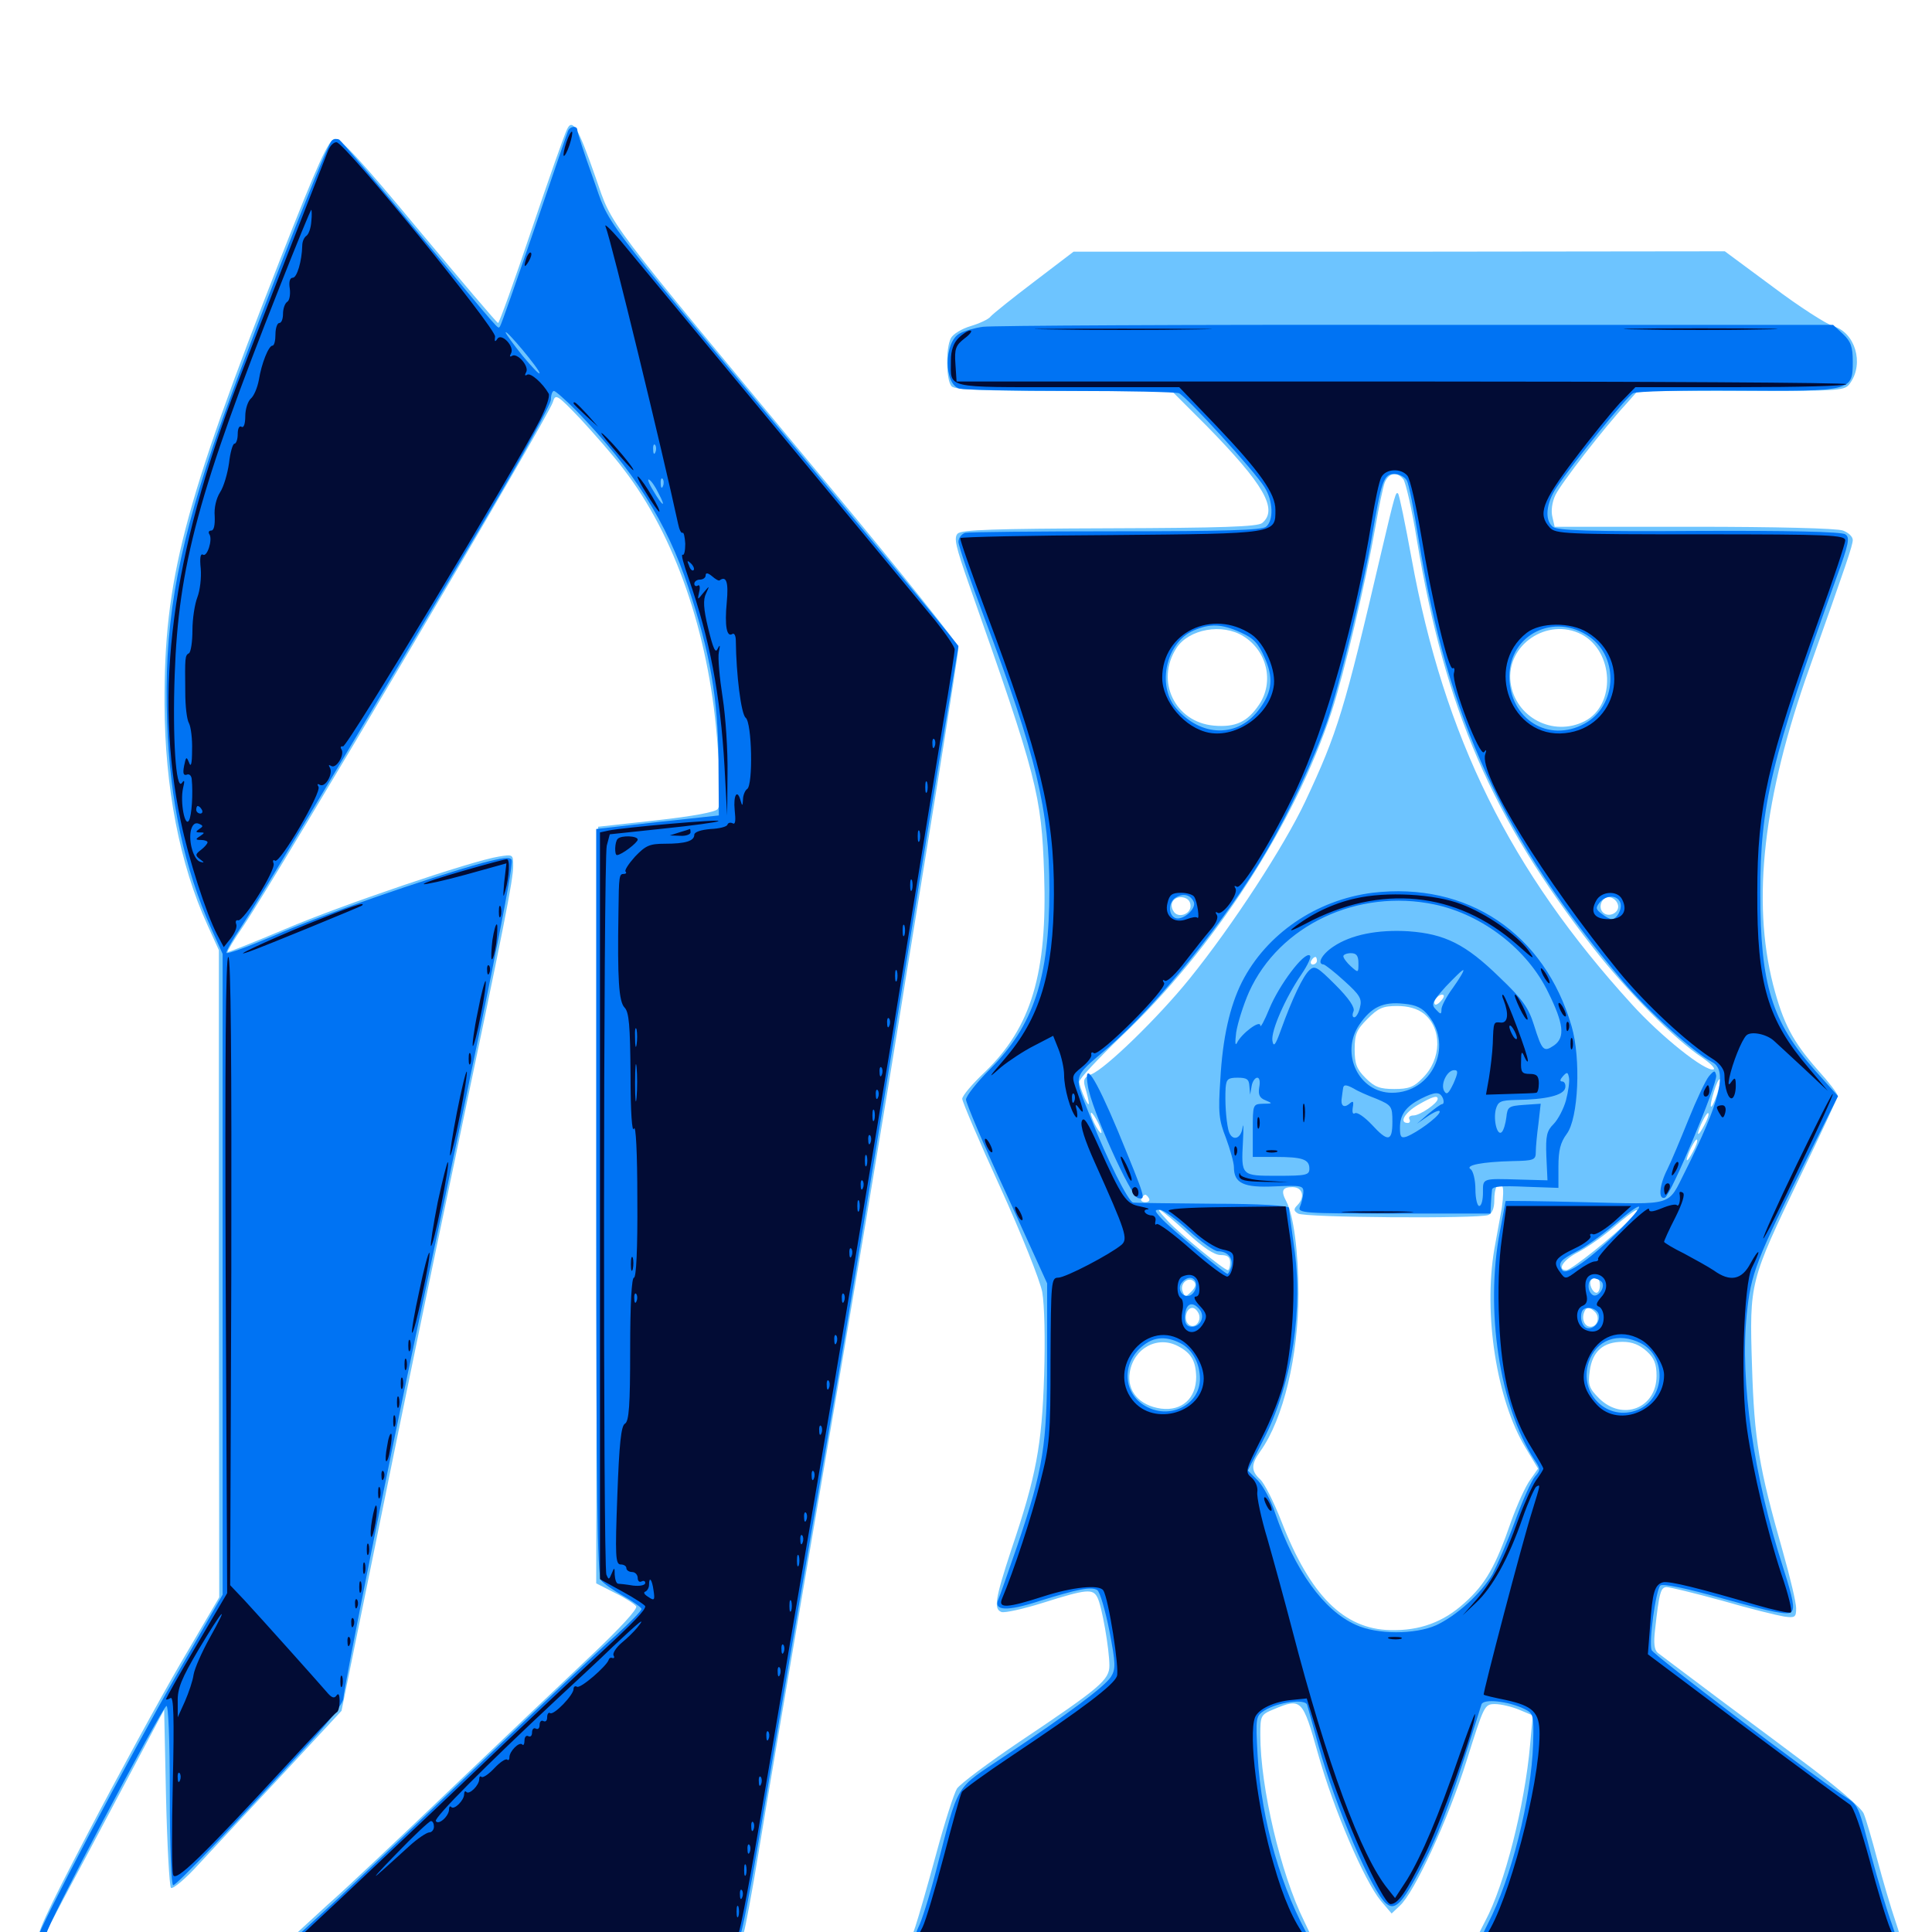 <svg xmlns="http://www.w3.org/2000/svg" viewBox="0 -1000 1000 1000">
	<path fill="#6dc4ff" d="M293.555 -933.203C292.383 -931.055 284.18 -907.812 275.195 -881.25C266.211 -854.492 258.398 -832.812 257.812 -832.812C257.227 -832.812 238.867 -854.492 216.992 -880.664C186.523 -917.383 176.172 -928.516 173.242 -928.125C170.117 -927.734 164.648 -915.82 145.117 -866.016C94.727 -737.695 84.961 -700 85.156 -635.547C85.352 -592.578 92.969 -552.734 107.422 -521.094L113.281 -508.203V-340.82L113.477 -173.242L93.555 -139.258C82.617 -120.508 61.133 -81.055 45.703 -51.562C22.852 -7.812 18.164 2.539 20.117 4.688C22.266 6.641 57.422 6.836 202.93 5.859L383.203 4.492L384.961 0.391C385.742 -1.953 389.258 -20.508 392.578 -40.82C395.898 -61.328 407.812 -131.055 418.945 -196.094C440.43 -320.898 458.789 -430.273 468.555 -491.992C471.875 -512.5 479.492 -558.984 485.352 -595.312C491.211 -631.836 496.094 -663.086 496.094 -664.844C496.094 -666.602 466.602 -703.516 430.469 -746.875C309.766 -891.992 317.578 -881.836 308.203 -908.398C299.219 -934.18 296.289 -938.867 293.555 -933.203ZM322.852 -757.031C349.219 -722.852 366.602 -672.852 371.094 -618.359C373.438 -590.43 373.438 -584.57 371.484 -581.25C370.312 -579.688 358.984 -577.539 339.648 -575.391L309.57 -572.07L308.984 -376.367L308.594 -180.469L318.164 -175.586C323.438 -173.047 328.516 -169.727 329.297 -168.555C330.078 -167.188 320.898 -157.227 306.445 -143.555C293.164 -131.055 260.742 -100.195 234.375 -75C208.008 -49.805 178.906 -22.266 169.531 -14.062L152.93 1.172H88.086H23.242L32.812 -16.992C38.086 -26.758 51.953 -52.93 63.672 -75L84.961 -115.039L85.938 -69.727C86.523 -44.922 87.695 -23.828 88.477 -22.852C89.453 -22.07 96.094 -27.539 103.125 -35.352C110.352 -43.164 129.883 -64.062 146.484 -81.836L176.758 -114.453L195.703 -207.422C206.055 -258.594 223.828 -344.922 235.352 -399.219C261.328 -522.656 265.625 -544.531 265.625 -551.953C265.625 -557.812 265.43 -557.812 258.203 -556.641C244.336 -554.492 176.953 -531.641 147.656 -519.141C131.445 -512.305 118.164 -507.031 117.773 -507.227C117.578 -507.617 121.094 -513.672 125.977 -520.703C144.727 -548.633 283.789 -783.984 286.133 -791.797C287.5 -796.289 288.086 -796.094 300.586 -783.008C307.617 -775.391 317.773 -763.867 322.852 -757.031ZM535.156 -854.102C523.828 -845.508 513.867 -837.5 512.695 -836.133C511.719 -834.766 507.031 -832.617 502.539 -831.25C497.852 -829.883 493.359 -827.148 492.188 -825C489.453 -819.922 489.648 -802.93 492.578 -800C494.336 -798.242 509.961 -797.656 550.781 -797.656H606.445L624.414 -779.688C654.102 -749.414 661.719 -736.328 653.32 -729.297C650.977 -727.344 632.031 -726.758 574.219 -726.562C514.648 -726.367 497.656 -725.781 495.703 -723.828C493.555 -721.68 494.727 -716.992 501.562 -697.461C536.914 -597.266 539.062 -588.672 540.43 -547.656C542.188 -496.289 533.789 -468.359 509.961 -445.312C503.32 -439.062 498.047 -432.812 498.047 -431.25C498.047 -429.883 506.836 -409.18 517.773 -385.352C528.711 -361.328 538.281 -337.305 539.453 -331.25C540.625 -324.609 541.016 -307.031 540.43 -287.891C539.258 -251.758 536.328 -235.938 523.438 -197.852C515.039 -172.266 514.258 -167.188 518.359 -165.625C519.922 -165.039 529.688 -167.188 540.234 -170.508C562.5 -177.539 565.625 -177.734 567.969 -173.242C570.312 -168.945 574.219 -146.289 574.219 -137.891C574.219 -130.469 569.336 -126.367 527.93 -98.633C511.719 -87.695 497.07 -76.758 495.312 -74.219C493.75 -71.68 488.867 -56.445 484.57 -40.43C480.273 -24.609 475.391 -7.617 473.828 -2.93C469.922 7.812 469.922 12.109 473.828 13.672C477.734 15.234 674.609 15.234 678.516 13.672C683.008 11.914 682.422 9.766 675 -5.664C662.891 -30.078 652.344 -75 652.344 -101.953C652.344 -111.914 652.539 -112.5 659.18 -115.234C673.633 -121.289 674.219 -120.703 682.227 -92.188C690.234 -63.477 706.25 -26.367 714.648 -16.211L720.312 -9.57L724.414 -13.477C732.031 -20.117 749.805 -58.789 759.18 -88.867C768.164 -117.383 768.359 -117.969 773.828 -117.969C776.953 -117.969 782.617 -116.602 786.328 -115.039L793.359 -112.109L791.992 -97.07C789.258 -65.625 778.711 -24.219 768.75 -5.664C762.109 7.227 761.719 8.594 764.844 11.914C767.383 14.453 781.445 14.844 875 14.844C973.047 14.844 982.422 14.648 983.984 11.523C985.352 9.375 984.375 4.102 981.25 -5.078C978.711 -12.5 974.414 -27.148 971.68 -37.5C968.945 -47.852 965.82 -58.594 964.648 -61.328C963.477 -64.258 950 -75.781 931.055 -89.844C913.672 -102.93 890.625 -119.922 880.078 -127.93C869.336 -135.938 859.57 -143.359 858.008 -144.531C856.25 -146.094 855.859 -149.609 856.641 -156.25C858.789 -175.781 859.57 -178.516 862.695 -178.516C864.258 -178.516 877.148 -175.391 891.406 -171.484C905.469 -167.383 919.922 -163.867 923.438 -163.281C929.102 -162.5 929.688 -162.891 929.688 -167.578C929.688 -170.508 926.562 -183.594 922.852 -196.68C910.352 -240.625 908.008 -254.883 906.836 -292.969C905.469 -336.523 905.664 -336.719 931.641 -390.82C942.383 -412.891 951.172 -431.836 951.172 -432.812C951.172 -433.984 946.484 -440.039 940.625 -446.484C927.93 -460.938 923.047 -470.117 917.773 -490.234C906.641 -533.984 912.695 -587.305 936.523 -654.102C955.664 -708.008 958.984 -717.773 958.984 -720.508C958.984 -722.266 956.641 -724.414 953.906 -725.391C950.977 -726.562 918.945 -727.344 876.953 -727.344H804.688L803.516 -732.422C802.734 -735.547 803.32 -740.039 805.078 -743.75C808.008 -749.805 830.078 -778.32 841.797 -791.016L847.656 -797.656H901.367C954.492 -797.656 954.883 -797.656 957.812 -801.953C964.844 -812.109 960.156 -827.734 949.219 -831.055C945.312 -832.227 931.055 -841.406 917.578 -851.562L892.773 -869.922L724.219 -869.727H555.664ZM726.367 -751.953C727.539 -750.391 730.859 -736.328 733.398 -720.312C748.047 -632.422 772.266 -576.758 824.805 -509.18C842.188 -486.914 867.188 -461.719 880.859 -452.734C885.352 -449.609 888.086 -446.875 886.914 -446.484C882.812 -445.117 859.766 -463.477 844.727 -480.078C781.641 -549.219 747.461 -618.555 730.664 -710.742C727.344 -728.906 724.219 -744.141 723.633 -744.531C722.461 -745.703 722.07 -744.336 714.844 -713.672C695.898 -632.617 692.383 -620.898 675.586 -585.156C664.844 -562.305 638.086 -521.094 615.82 -493.555C599.805 -473.633 572.07 -446.68 564.844 -443.945C561.328 -442.578 560.547 -441.211 561.523 -437.695C564.258 -428.32 564.258 -425.781 561.523 -431.445C559.961 -434.766 558.789 -438.477 558.594 -440.039C558.594 -441.602 568.359 -451.953 580.078 -463.281C628.32 -508.789 670.117 -573.438 689.258 -631.641C695.898 -652.148 706.836 -698.438 711.914 -727.344C713.672 -737.5 715.82 -747.852 716.797 -750.391C718.945 -755.273 723.047 -756.055 726.367 -751.953ZM643.555 -670.703C655.859 -663.086 659.57 -647.07 651.758 -635.352C645.703 -626.367 639.648 -623.438 628.32 -624.414C608.203 -626.172 597.852 -647.461 608.984 -664.648C615.43 -674.414 632.617 -677.539 643.555 -670.703ZM818.555 -671.68C835.352 -662.891 836.523 -635.156 820.312 -626.758C803.906 -618.359 784.18 -628.711 781.836 -646.875C779.492 -666.211 800.977 -680.664 818.555 -671.68ZM616.211 -531.055C616.211 -526.562 609.57 -524.609 607.422 -528.32C604.883 -532.227 607.617 -536.133 612.109 -535.547C614.648 -535.156 616.211 -533.594 616.211 -531.055ZM837.5 -531.445C838.281 -527.539 832.617 -524.805 829.688 -527.734C826.758 -530.664 829.492 -536.328 833.398 -535.547C835.352 -535.156 837.109 -533.398 837.5 -531.445ZM681.641 -502.734C681.641 -501.758 680.664 -500.781 679.492 -500.781C678.516 -500.781 678.125 -501.758 678.711 -502.734C679.297 -503.906 680.273 -504.688 680.859 -504.688C681.25 -504.688 681.641 -503.906 681.641 -502.734ZM746.094 -482.227C744.727 -480.469 743.164 -479.688 742.773 -480.078C741.406 -481.445 744.141 -485.156 746.484 -485.156C747.656 -485.156 747.656 -483.984 746.094 -482.227ZM736.914 -475.391C746.484 -467.773 746.289 -451.758 736.328 -441.992C731.836 -437.305 729.102 -436.328 721.68 -436.328C714.258 -436.328 711.523 -437.305 706.836 -441.992C702.148 -446.68 701.172 -449.414 701.172 -456.836C701.172 -464.648 702.148 -466.992 707.812 -472.656C713.477 -478.32 715.82 -479.297 723.242 -479.297C728.906 -479.297 733.594 -477.93 736.914 -475.391ZM888.672 -433.398C885.547 -424.219 884.18 -425.586 887.109 -434.961C888.281 -438.867 889.648 -441.797 890.234 -441.406C890.625 -440.82 890.039 -437.305 888.672 -433.398ZM744.141 -431.25C744.141 -428.906 735.156 -422.852 731.836 -422.656C729.883 -422.656 728.906 -421.875 729.492 -420.703C730.078 -419.727 729.688 -418.75 728.711 -418.75C724.023 -418.75 726.953 -424.023 733.984 -428.125C741.406 -432.422 744.141 -433.203 744.141 -431.25ZM570.117 -413.867C570.117 -412.891 568.945 -414.062 567.383 -416.797C565.82 -419.531 564.648 -422.656 564.648 -423.633C564.648 -424.805 565.82 -423.438 567.383 -420.703C568.945 -417.969 570.117 -415.039 570.117 -413.867ZM882.031 -417.383C880.469 -414.453 879.102 -412.5 878.906 -413.281C878.906 -415.625 883.398 -424.609 884.18 -423.828C884.766 -423.438 883.789 -420.508 882.031 -417.383ZM876.172 -403.711C874.609 -400.781 873.242 -398.828 873.047 -399.609C873.047 -401.953 877.539 -410.938 878.32 -410.156C878.906 -409.766 877.93 -406.836 876.172 -403.711ZM649.414 -394.922C648.438 -395.703 646.875 -397.07 646.094 -398.047C645.117 -399.023 644.531 -398.438 644.531 -396.68C644.531 -394.727 646.094 -393.359 648.047 -393.359C649.805 -393.359 650.586 -394.141 649.414 -394.922ZM675.781 -396.289C675.781 -398.633 673.242 -399.219 663.672 -398.828C651.562 -398.633 651.562 -398.633 660.156 -397.266L668.945 -396.094L660.156 -395.117C651.953 -394.141 652.344 -393.945 663.672 -393.75C673.242 -393.359 675.781 -393.945 675.781 -396.289ZM777.344 -374.805C776.367 -369.531 774.609 -359.766 773.438 -353.32C767.773 -319.727 774.609 -275.391 789.648 -250.586L796.094 -239.844L791.992 -233.984C789.648 -230.859 785.352 -221.289 782.227 -212.695C774.219 -189.453 768.945 -180.078 758.008 -170.312C747.07 -160.352 734.766 -155.859 719.531 -156.25C695.508 -156.836 678.125 -174.219 663.281 -212.5C659.375 -222.461 654.492 -232.227 652.344 -234.18C647.461 -238.672 647.461 -241.992 652.344 -248.828C664.258 -265.43 672.07 -298.242 672.07 -330.469C672.07 -351.953 669.531 -371.094 665.82 -378.125C662.891 -383.594 663.672 -385.547 668.945 -385.547C674.414 -385.547 675.586 -380.273 671.484 -376.172C669.531 -374.219 669.531 -373.242 671.875 -371.875C675 -369.727 765.234 -369.141 770.312 -371.094C772.266 -371.875 773.438 -374.609 773.438 -378.516C773.438 -385.352 775.195 -388.477 777.539 -386.133C778.32 -385.156 778.125 -380.273 777.344 -374.805ZM594.727 -379.688C595.312 -378.711 594.531 -377.734 592.773 -377.734C591.016 -377.734 590.234 -378.711 590.82 -379.688C591.406 -380.859 592.383 -381.641 592.773 -381.641C593.164 -381.641 594.141 -380.859 594.727 -379.688ZM614.258 -362.109C622.656 -354.297 628.516 -350.391 631.836 -350.391C635.352 -350.391 636.719 -349.414 636.719 -346.484C636.719 -344.336 636.133 -342.578 635.547 -342.578C633.594 -342.578 610.938 -361.133 604.688 -367.773C594.922 -378.125 600.977 -374.414 614.258 -362.109ZM843.555 -368.75C836.133 -360.938 813.281 -342.578 810.742 -342.578C805.664 -342.578 809.18 -348.047 816.992 -351.953C821.484 -354.297 829.883 -360.156 835.547 -365.039C846.875 -374.805 850.977 -376.562 843.555 -368.75ZM616.602 -331.445C613.672 -328.516 613.281 -328.516 612.109 -331.641C610.547 -335.742 615.234 -339.453 617.969 -336.719C619.336 -335.352 618.75 -333.594 616.602 -331.445ZM828.125 -334.766C828.125 -332.617 827.344 -330.859 826.367 -330.859C824.219 -330.859 822.07 -335.938 823.633 -337.5C825.977 -339.844 828.125 -338.477 828.125 -334.766ZM620.508 -319.922C622.07 -315.82 617.969 -311.719 615.039 -314.648C612.5 -317.188 614.062 -323.047 617.188 -323.047C618.359 -323.047 619.727 -321.68 620.508 -319.922ZM825.586 -320.898C828.32 -318.164 826.758 -313.281 823.242 -313.281C820.312 -313.281 818.555 -316.992 819.922 -320.703C820.898 -323.633 822.852 -323.633 825.586 -320.898ZM609.961 -303.125C616.602 -299.609 618.945 -295.508 619.141 -287.305C619.141 -276.172 611.719 -269.531 600.977 -270.898C589.648 -272.461 583.203 -280.078 584.766 -289.648C586.719 -302.148 599.219 -308.984 609.961 -303.125ZM852.344 -300.586C856.25 -297.07 857.422 -293.945 857.422 -287.891C857.422 -271.094 839.844 -264.258 827.734 -276.172C822.461 -281.445 821.875 -283.203 822.852 -290.43C824.219 -300.586 829.883 -305.469 839.844 -305.469C844.922 -305.469 848.633 -303.906 852.344 -300.586Z"/>
	<path fill="#0073f3" d="M293.945 -932.031C293.359 -930.664 285.547 -907.617 276.367 -880.859C267.188 -854.102 259.375 -831.641 258.789 -831.055C257.422 -829.883 261.328 -825.391 216.016 -880.078C194.922 -905.469 176.758 -926.953 175.586 -927.734C174.414 -928.32 172.656 -928.125 171.68 -927.148C168.359 -923.828 123.047 -807.031 110.352 -769.336C90.82 -711.328 84.766 -674.219 86.523 -625.977C87.891 -585.547 95.508 -550.195 109.375 -519.336L115.234 -506.25V-340.43V-174.609L92.578 -135.156C66.406 -89.648 19.531 -0.781 19.531 3.125C19.531 5.273 50.586 5.469 200.781 4.297C300.391 3.516 382.422 2.148 383.203 1.367C383.984 0.586 388.281 -21.094 392.578 -46.68C400 -90.234 414.648 -176.367 433.594 -285.938C437.891 -311.133 451.172 -391.211 462.891 -463.672C474.609 -536.133 486.914 -611.328 490.234 -630.469L496.094 -665.625L489.844 -673.438C486.328 -677.93 451.758 -719.727 413.086 -766.406C306.445 -894.727 316.211 -882.031 306.836 -908.203C302.344 -920.508 298.828 -931.641 298.828 -932.617C298.828 -935.156 294.922 -934.766 293.945 -932.031ZM279.297 -806.836C279.297 -805.859 275.391 -809.961 270.508 -815.82C265.625 -821.875 261.719 -827.344 261.719 -827.93C261.719 -829.883 279.297 -808.789 279.297 -806.836ZM298.242 -787.5C327.93 -756.836 345.117 -729.688 356.25 -696.094C367.578 -662.109 371.68 -638.477 371.875 -606.25L372.07 -577.93L350.586 -575.586C338.867 -574.414 324.414 -572.656 318.945 -572.07L308.594 -570.898V-377.93C308.594 -226.562 309.18 -184.57 311.133 -182.031C312.305 -180.469 317.578 -176.758 322.852 -173.828C327.93 -170.898 332.031 -167.969 332.031 -167.188C332.031 -166.211 326.172 -160.352 318.945 -153.711C311.523 -147.266 280.664 -117.969 250 -88.672C219.336 -59.375 185.547 -27.344 174.805 -17.188L155.078 0.977L90.234 1.367C54.492 1.562 24.805 1.172 24.219 0.586C22.852 -0.781 83.203 -115.234 86.133 -116.992C87.109 -117.773 87.891 -99.805 87.891 -71.289C87.891 -44.141 88.672 -24.219 89.648 -24.219C91.406 -24.219 122.266 -56.445 159.766 -97.461C170.312 -108.789 177.734 -118.555 177.734 -120.898C177.734 -125.391 201.758 -245.703 216.797 -316.211C251.562 -479.883 266.016 -551.562 264.844 -554.883C264.062 -556.641 260.156 -556.055 249.609 -553.32C220.703 -545.312 166.211 -526.367 142.188 -515.82C128.32 -509.961 117.188 -505.859 117.188 -506.836C117.188 -508.008 120.508 -513.867 124.609 -519.922C132.031 -530.859 184.766 -618.945 251.758 -732.227C270.117 -763.281 285.156 -790.82 285.156 -793.164C285.156 -795.703 285.938 -797.656 286.719 -797.656C287.5 -797.656 292.773 -792.969 298.242 -787.5ZM339.258 -766.016C338.672 -764.453 338.086 -765.039 338.086 -767.188C337.891 -769.336 338.477 -770.508 339.062 -769.727C339.648 -769.141 339.844 -767.383 339.258 -766.016ZM340.82 -744.727C345.117 -736.719 342.969 -737.695 338.086 -746.094C335.742 -749.805 334.961 -752.344 335.938 -751.758C337.109 -751.172 339.258 -748.047 340.82 -744.727ZM343.164 -748.438C342.578 -746.875 341.992 -747.461 341.992 -749.609C341.797 -751.758 342.383 -752.93 342.969 -752.148C343.555 -751.562 343.75 -749.805 343.164 -748.438ZM508.789 -830.859C504.492 -830.273 499.023 -828.711 496.68 -827.344C488.477 -822.852 488.477 -800.977 496.68 -798.828C499.023 -798.242 524.805 -797.656 554.102 -797.656C583.203 -797.656 608.398 -797.07 610.156 -796.484C613.867 -795.117 649.609 -755.859 654.492 -747.852C658.984 -740.82 659.375 -730.664 655.273 -727.344C653.125 -725.586 633.984 -725 577.734 -725C536.523 -725 501.367 -724.609 499.609 -724.219C497.656 -723.633 496.094 -721.484 496.094 -719.531C496.094 -717.578 502.148 -699.805 509.57 -680.078C536.328 -609.18 543.164 -580.469 543.164 -539.648C543.164 -493.555 534.961 -469.141 512.305 -446.484C505.469 -439.648 500 -432.617 500 -430.859C500 -429.102 509.375 -406.836 521.094 -381.641L541.992 -335.742V-296.68C541.992 -251.953 540.039 -239.844 526.562 -200C521.875 -186.523 517.578 -174.023 516.797 -172.266C514.062 -166.211 521.094 -165.82 537.891 -171.289C558.008 -177.539 564.844 -178.906 567.969 -176.953C569.336 -175.977 572.07 -166.602 574.219 -155.859C577.539 -138.672 577.539 -136.133 575 -132.031C571.68 -126.953 553.125 -113.086 520.312 -91.211C493.555 -73.242 496.68 -78.516 484.375 -31.25C481.055 -18.359 476.953 -5.469 475.391 -2.539C474.023 0.391 472.656 5.078 472.656 8.008V12.891H575.977C633.008 12.891 679.883 12.109 680.469 11.328C681.055 10.547 680.078 7.617 678.711 4.883C663.281 -21.484 652.93 -57.422 650.977 -90.82C649.805 -111.328 650 -111.719 654.492 -114.648C661.328 -118.945 675.586 -120.898 676.562 -117.578C676.953 -116.211 679.688 -106.641 682.422 -96.484C691.406 -64.453 710.156 -20.703 717.578 -14.648C722.461 -10.547 726.758 -15.82 738.086 -38.281C746.094 -54.102 753.125 -73.828 766.797 -117.773C767.773 -120.898 780.664 -119.531 789.062 -115.43C793.75 -113.086 793.945 -112.305 793.555 -97.461C792.578 -68.75 782.227 -27.539 770.117 -4.297C766.406 2.93 763.867 9.766 764.648 10.742C766.211 13.281 981.641 13.867 983.203 11.328C983.789 10.352 982.031 3.711 979.297 -3.906C976.562 -11.328 971.875 -27.148 968.75 -38.867C961.719 -66.211 962.109 -65.43 954.297 -70.508C938.086 -81.055 855.859 -143.359 854.883 -145.898C853.32 -149.805 857.031 -176.953 859.375 -179.297C860.547 -180.469 872.266 -178.125 892.969 -172.266C916.797 -165.625 925.391 -163.867 927.148 -165.625C929.102 -167.383 928.125 -172.266 923.047 -188.281C907.617 -235.938 900.586 -285.156 904.102 -319.531C906.25 -340.82 908.789 -347.656 935.938 -401.758L951.367 -432.617L939.648 -445.703C916.992 -471.289 911.133 -490.234 911.133 -537.891C911.133 -583.594 916.602 -606.445 950.391 -700.586C957.031 -718.75 957.617 -721.875 955.078 -723.438C953.32 -724.805 924.609 -725.391 879.492 -725.195C822.852 -724.805 806.055 -725.391 803.711 -727.344C799.414 -730.859 800.195 -739.453 805.664 -747.656C814.453 -760.742 841.992 -794.727 845.312 -796.484C847.07 -797.461 871.289 -798.047 899.023 -797.852C958.594 -797.461 958.984 -797.461 958.984 -812.891C958.984 -820.508 958.008 -823.242 953.906 -827.148L948.828 -831.836H732.812C613.867 -832.031 513.086 -831.445 508.789 -830.859ZM728.125 -751.367C729.297 -749.414 731.836 -735.938 734.18 -721.484C749.414 -627.539 777.734 -566.016 840.234 -491.797C852.734 -476.953 876.562 -455.273 886.328 -450.195C894.336 -445.898 890.43 -429.883 872.07 -393.359C863.086 -375.586 866.992 -376.562 820.508 -377.734C797.852 -378.32 779.297 -378.516 779.297 -378.32C779.297 -378.125 777.93 -371.094 776.367 -362.695C768.555 -322.07 776.172 -272.266 794.141 -244.531C797.461 -239.648 797.461 -239.062 794.531 -235.742C792.773 -233.789 788.086 -223.438 784.18 -212.695C780.273 -201.953 774.805 -189.648 772.461 -185.156C766.602 -175.195 753.906 -163.672 743.359 -158.789C732.422 -153.906 712.695 -153.906 701.758 -158.984C685.156 -166.406 670.312 -186.914 659.961 -216.992C658.008 -223.047 653.906 -230.664 651.172 -233.594L645.898 -238.867L655.078 -257.031C668.945 -285.156 674.609 -322.656 669.727 -355.273C668.359 -365.039 667.188 -373.828 667.188 -374.805C666.992 -375.977 652.344 -376.953 627.93 -376.953C606.445 -377.148 587.891 -377.344 586.523 -377.539C584.18 -377.734 573.242 -399.414 564.453 -421.68C555.469 -444.336 554.688 -441.602 573.633 -457.812C598.828 -479.688 635.547 -525 655.469 -559.375C667.188 -579.297 680.273 -607.617 686.914 -626.562C692.969 -644.141 705.859 -697.07 709.961 -721.484C715.039 -751.367 716.211 -754.688 721.68 -754.688C724.219 -754.688 727.148 -753.125 728.125 -751.367ZM642.188 -672.656C648.828 -669.727 651.367 -666.992 654.492 -659.766C659.18 -649.414 658.594 -642.188 652.148 -633.398C641.211 -617.969 621.68 -618.164 608.594 -633.594C598.633 -645.508 603.711 -667.578 617.773 -673.633C626.367 -677.344 632.227 -677.148 642.188 -672.656ZM822.852 -670.312C838.281 -659.18 836.719 -634.375 820.117 -625.391C801.367 -615.234 781.25 -627.93 781.25 -649.805C781.25 -671.68 804.688 -683.203 822.852 -670.312ZM617.969 -533.008C619.141 -529.492 612.305 -523.438 608.398 -524.805C604.492 -526.367 604.688 -533.398 608.789 -535.547C612.695 -537.891 616.406 -536.719 617.969 -533.008ZM838.672 -532.812C839.844 -529.688 836.914 -524.219 834.18 -524.219C833.398 -524.219 831.055 -525.391 829.102 -526.953C825.977 -529.297 825.781 -530.078 827.93 -532.812C831.25 -536.914 837.109 -536.914 838.672 -532.812ZM839.844 -364.844C824.219 -349.023 810.547 -339.258 808.594 -342.578C806.25 -346.289 807.617 -347.852 816.211 -352.344C820.312 -354.297 828.906 -360.547 835.156 -365.82C850.586 -379.102 853.125 -378.516 839.844 -364.844ZM615.234 -363.086C621.68 -357.227 628.516 -352.344 630.469 -352.344C635.352 -352.344 638.477 -348.828 637.305 -344.336C636.719 -342.383 635.742 -340.625 635.352 -340.625C633.984 -340.625 605.078 -364.844 600.781 -369.727C597.461 -373.438 597.461 -373.828 600.391 -373.828C602.148 -373.828 608.789 -368.945 615.234 -363.086ZM619.141 -334.766C619.141 -332.617 617.773 -330.273 616.016 -329.492C612.109 -327.93 608.984 -332.812 611.719 -336.133C614.844 -340.039 619.141 -339.062 619.141 -334.766ZM829.492 -335.742C830.469 -332.617 826.758 -328.32 824.414 -329.688C820.898 -332.031 821.875 -339.062 825.586 -338.281C827.344 -337.891 829.102 -336.914 829.492 -335.742ZM620.898 -322.266C623.828 -318.75 621.484 -313.281 616.992 -313.281C614.453 -313.281 613.281 -314.648 613.281 -317.773C613.281 -325 616.797 -327.148 620.898 -322.266ZM827.344 -320.117C828.906 -316.211 824.805 -311.328 821.094 -312.695C819.531 -313.281 818.359 -315.82 818.359 -318.359C818.359 -321.68 819.531 -323.047 822.266 -323.047C824.414 -323.047 826.758 -321.68 827.344 -320.117ZM611.133 -304.688C617.188 -301.562 621.094 -294.141 621.094 -286.328C621.094 -273.828 607.422 -265.82 595.117 -271.094C582.422 -276.367 579.688 -291.797 589.648 -301.758C596.094 -308.008 602.734 -308.984 611.133 -304.688ZM849.414 -304.688C862.891 -297.656 861.914 -276.172 847.852 -270.312C832.227 -263.867 816.992 -278.516 822.266 -294.727C826.172 -306.641 837.5 -310.742 849.414 -304.688ZM632.812 7.031C661.328 6.055 650.391 5.664 580.273 5.469C531.445 5.273 491.992 5.469 492.383 5.859C494.141 7.422 599.023 8.398 632.812 7.031ZM838.477 6.445C849.414 6.25 840.039 5.859 817.383 5.859C794.922 5.859 785.938 6.25 797.461 6.445C808.984 6.836 827.539 6.836 838.477 6.445ZM975.977 6.641C974.609 5.859 951.172 5.273 923.828 5.469C870.703 5.859 876.953 6.641 939.844 7.422C960.938 7.812 977.148 7.422 975.977 6.641ZM484.961 8.398C486.133 7.812 484.766 7.422 481.445 7.422C478.32 7.422 477.148 7.812 479.102 8.398C480.859 8.789 483.594 8.789 484.961 8.398ZM710.352 -537.891C681.25 -534.18 655.469 -516.602 642.773 -491.602C636.523 -479.102 632.812 -462.695 631.641 -441.211C630.469 -424.219 630.859 -420.312 634.57 -410.938C636.719 -405.078 638.672 -398.242 638.672 -395.898C638.672 -387.5 643.75 -385.156 659.961 -385.938C673.828 -386.523 674.805 -386.328 674.609 -382.617C674.414 -380.469 673.633 -377.148 672.852 -375.391C671.484 -372.07 674.609 -371.875 721.484 -371.875H771.484L771.68 -376.758C771.875 -379.492 772.07 -382.812 772.266 -384.18C772.461 -385.938 776.953 -386.328 789.648 -385.742L806.641 -385.156V-396.094C806.641 -404.492 807.617 -408.594 810.938 -413.086C816.992 -421.094 818.359 -451.953 813.477 -468.75C799.414 -516.992 759.57 -543.75 710.352 -537.891ZM742.578 -531.836C767.383 -526.562 790.625 -508.594 801.367 -486.328C809.375 -470.117 810.156 -463.086 804.492 -458.984C799.023 -455.273 798.242 -455.859 793.945 -469.531C791.211 -478.32 788.086 -482.812 776.172 -494.141C758.594 -511.328 747.852 -516.602 729.102 -517.969C713.086 -518.945 699.219 -516.211 690.039 -509.961C684.18 -506.055 681.445 -500.977 685.156 -500.781C685.938 -500.586 690.82 -496.875 695.898 -492.188C703.906 -484.961 705.078 -483.008 703.906 -478.516C703.32 -475.781 701.953 -473.438 700.977 -473.438C700 -473.438 699.805 -474.805 700.586 -476.562C701.367 -478.516 698.242 -483.203 691.211 -490.234C681.836 -499.609 680.469 -500.391 677.734 -497.852C674.414 -494.727 668.945 -483.398 662.891 -466.602C660.156 -458.984 659.18 -457.812 658.594 -461.328C657.812 -466.406 665.234 -483.398 673.633 -495.703C676.953 -500.586 678.906 -504.883 677.93 -505.469C675 -507.422 662.109 -490.234 657.031 -477.93C654.492 -471.68 652.344 -467.773 652.344 -469.141C652.344 -472.461 642.383 -464.844 640.234 -460.156C639.258 -458.398 639.258 -460.742 639.844 -465.625C640.625 -470.508 643.555 -479.883 646.484 -486.523C662.109 -521.094 702.734 -540.234 742.578 -531.836ZM703.125 -501.367C703.125 -496.484 703.125 -496.289 699.219 -499.805C697.07 -501.758 695.312 -504.102 695.312 -505.078C695.312 -505.859 697.07 -506.641 699.219 -506.641C702.148 -506.641 703.125 -505.273 703.125 -501.367ZM752.148 -488.867C748.828 -484.375 746.094 -479.297 746.094 -477.539C746.094 -474.805 745.703 -474.805 743.164 -477.539C740.625 -480.078 741.211 -481.445 748.438 -489.453C753.125 -494.336 757.031 -498.242 757.422 -497.852C757.812 -497.461 755.469 -493.555 752.148 -488.867ZM739.453 -474.219C752.344 -458.203 741.016 -434.375 720.508 -434.375C703.32 -434.375 693.555 -454.688 703.516 -469.531C709.766 -478.711 715.82 -481.641 726.562 -480.469C733.008 -479.883 736.328 -478.32 739.453 -474.219ZM752.344 -439.258C749.805 -433.984 748.828 -433.008 747.461 -435.352C745.508 -438.867 749.023 -446.094 752.734 -446.094C754.883 -446.094 754.688 -444.727 752.344 -439.258ZM810.547 -430.469C809.375 -426.172 806.445 -420.508 804.102 -418.164C800.586 -414.648 800 -412.109 800.391 -401.562L800.977 -389.062L786.719 -389.453C766.797 -390.039 767.578 -390.234 767.578 -382.617C767.578 -378.906 766.797 -375.781 765.625 -375.781C764.648 -375.781 763.672 -379.688 763.672 -384.375C763.672 -389.258 762.5 -393.75 761.328 -394.727C757.812 -396.875 767.383 -398.633 782.812 -399.023C793.945 -399.219 794.922 -399.609 794.922 -403.711C794.922 -406.055 795.508 -412.695 796.289 -418.359L797.461 -428.711L788.867 -428.125C780.859 -427.539 780.273 -427.148 779.688 -421.68C779.297 -418.555 778.32 -415.039 777.344 -414.062C775 -411.719 772.852 -420.117 774.219 -425.781C775.391 -429.883 776.562 -430.469 784.766 -430.664C800 -430.859 809.375 -433.008 810.156 -436.914C810.547 -438.672 809.766 -440.234 808.594 -440.234C807.227 -440.234 807.422 -441.211 808.984 -442.969C811.133 -445.312 811.523 -445.117 812.109 -442.188C812.5 -440.234 811.719 -434.961 810.547 -430.469ZM646.68 -437.891L647.07 -433.398L647.852 -437.891C648.242 -440.234 649.609 -442.188 650.781 -442.188C651.953 -442.188 652.344 -440.039 651.758 -437.109C651.172 -433.398 651.953 -431.641 655.078 -430.469C658.789 -428.906 658.789 -428.711 653.906 -428.711C648.438 -428.516 648.438 -428.516 648.438 -414.844V-401.172H659.961C674.023 -401.172 677.734 -400 677.734 -395.117C677.734 -391.797 676.172 -391.406 661.328 -391.406C642.383 -391.406 642.383 -391.211 643.359 -409.375C643.75 -416.211 643.555 -419.336 643.164 -416.406C642.188 -409.766 637.109 -409.18 635.742 -415.43C634.57 -420.703 633.984 -429.688 634.375 -436.914C634.766 -441.406 635.547 -442.188 640.625 -442.188C645.312 -442.188 646.484 -441.406 646.68 -437.891ZM700.781 -436.523C702.539 -435.352 707.812 -433.008 712.5 -431.25C720.312 -427.93 720.703 -427.344 720.703 -419.336C720.703 -408.984 718.359 -408.789 709.961 -417.969C706.25 -421.875 702.539 -424.414 701.367 -423.828C700.195 -423.047 699.805 -424.219 700.195 -426.758C700.781 -430.078 700.391 -430.469 698.242 -428.516C695.508 -426.367 693.75 -427.734 694.531 -432.031C694.727 -433.203 694.922 -435.352 695.117 -436.328C695.312 -438.672 696.484 -438.867 700.781 -436.523ZM746.875 -431.445C747.461 -429.883 747.266 -428.516 746.484 -428.516C745.703 -428.516 742.578 -426.172 739.258 -423.438L733.398 -418.359L739.648 -422.656C743.359 -425 745.703 -425.781 745.117 -424.219C743.945 -421.484 733.594 -413.867 728.125 -411.719C725.195 -410.742 724.609 -411.523 724.609 -416.211C724.609 -423.047 727.539 -427.148 735.352 -431.25C742.773 -434.961 745.312 -435.156 746.875 -431.445ZM884.57 -442.969C882.812 -440.82 878.125 -430.859 874.023 -420.703C869.922 -410.547 865.039 -398.828 863.086 -394.922C858.789 -386.523 858.203 -378.906 861.719 -380.078C864.844 -381.25 889.062 -439.258 888.281 -443.359C887.695 -446.094 887.305 -446.094 884.57 -442.969ZM563.086 -437.891C564.844 -425.977 585.352 -380.664 589.062 -379.883C593.164 -379.102 593.359 -378.711 578.516 -414.844C566.797 -442.773 560.742 -451.953 563.086 -437.891Z"/>
	<path fill="#020c35" d="M293.164 -926.367C291.992 -922.852 291.406 -919.727 291.797 -919.336C292.188 -918.945 293.555 -921.289 294.727 -924.805C295.898 -928.32 296.484 -931.445 296.094 -931.836C295.703 -932.227 294.336 -929.883 293.164 -926.367ZM169.922 -922.266C167.188 -915.43 134.375 -831.25 123.242 -802.344C88.672 -712.109 79.492 -642.188 93.555 -575C97.656 -555.273 106.641 -527.344 112.305 -516.406L115.82 -509.766L119.531 -514.453C121.484 -516.992 122.852 -520.117 122.266 -521.68C121.68 -523.047 122.266 -524.023 123.242 -523.633C126.172 -523.047 142.969 -550 141.602 -553.125C141.016 -554.492 141.406 -555.273 142.383 -554.492C144.922 -552.93 166.602 -590.039 164.844 -592.773C164.062 -594.141 164.258 -594.531 165.625 -593.75C168.359 -592.188 172.656 -599.609 170.703 -602.734C169.922 -604.102 170.117 -604.297 171.484 -603.516C174.023 -601.953 178.516 -609.375 176.758 -612.109C175.977 -613.281 176.367 -613.867 177.539 -613.672C179.688 -613.086 266.406 -757.031 279.492 -782.617C282.617 -788.867 284.766 -794.922 283.984 -796.289C280.859 -801.758 274.609 -807.227 272.852 -806.055C271.68 -805.273 271.484 -805.859 272.266 -807.227C274.219 -810.156 267.773 -817.578 265.039 -815.82C263.867 -815.039 263.672 -815.625 264.453 -816.992C266.602 -820.508 259.57 -827.93 257.422 -824.609C256.25 -822.852 255.859 -823.047 256.25 -825.781C256.836 -829.883 178.516 -926.172 174.219 -926.367C172.852 -926.562 170.898 -924.609 169.922 -922.266ZM161.133 -885.352C160.938 -882.031 159.766 -878.711 158.594 -877.93C157.422 -877.148 156.445 -875 156.445 -872.852C156.25 -864.844 153.711 -856.25 151.562 -856.25C150 -856.25 149.414 -854.102 150 -850.586C150.391 -847.461 149.805 -844.336 148.633 -843.75C147.461 -842.969 146.484 -840.234 146.484 -837.5C146.484 -834.961 145.703 -832.812 144.531 -832.812C143.555 -832.812 142.578 -830.273 142.578 -826.953C142.578 -823.828 141.992 -821.094 141.016 -821.094C139.062 -821.094 135.352 -811.914 133.984 -803.32C133.203 -799.219 131.445 -795.117 129.883 -793.75C128.32 -792.383 126.953 -788.281 126.953 -784.57C126.953 -780.664 126.172 -778.32 125 -779.102C123.828 -779.883 123.047 -778.125 123.047 -775.391C123.047 -772.656 122.266 -770.312 121.289 -770.312C120.508 -770.312 119.141 -765.82 118.555 -760.352C117.773 -754.883 115.82 -748.047 113.867 -745.117C111.914 -741.992 110.742 -737.109 111.133 -732.812C111.328 -728.32 110.742 -725.391 109.375 -725.391C108.203 -725.391 107.617 -724.609 108.398 -723.438C110.156 -720.703 107.227 -711.523 105.078 -712.891C103.711 -713.672 103.32 -711.133 103.906 -705.664C104.297 -700.977 103.516 -694.336 102.148 -690.82C100.781 -687.305 99.609 -679.688 99.609 -673.828C99.609 -667.969 98.828 -662.695 97.852 -661.914C95.703 -660.742 95.703 -659.961 95.898 -641.602C95.898 -634.57 96.68 -627.539 97.852 -625.586C98.828 -623.633 99.609 -617.383 99.414 -611.719C99.414 -604.688 98.828 -602.539 97.852 -605.273C96.484 -608.594 96.289 -608.398 95.312 -603.711C94.531 -599.805 94.922 -598.438 96.68 -599.023C97.852 -599.609 99.023 -598.633 99.219 -596.875C100 -589.258 99.219 -577.93 97.852 -575.391C95.703 -571.484 93.164 -584.766 94.727 -591.992C95.703 -595.898 95.508 -596.68 94.141 -594.727C91.016 -590.43 89.258 -618.555 90.43 -650.977C92.383 -707.031 102.734 -745.312 144.531 -850.977C153.32 -873.242 160.742 -891.406 161.133 -891.406C161.328 -891.406 161.523 -888.672 161.133 -885.352ZM104.492 -580.859C105.078 -579.883 104.688 -578.906 103.711 -578.906C102.539 -578.906 101.562 -579.883 101.562 -580.859C101.562 -582.031 101.953 -582.812 102.344 -582.812C102.93 -582.812 103.906 -582.031 104.492 -580.859ZM103.125 -570.898C101.172 -569.531 101.172 -569.141 103.516 -569.141C106.055 -569.141 106.055 -568.945 103.516 -567.188C100.977 -565.625 101.172 -565.234 104.102 -565.234C105.859 -565.234 107.422 -564.648 107.422 -564.062C107.422 -563.281 105.859 -561.523 104.102 -560.156C100.977 -557.812 100.977 -557.227 103.516 -555.273C105.859 -553.516 105.859 -553.32 103.711 -553.906C100.195 -554.883 97.461 -564.453 98.828 -570.312C99.609 -573.242 100.977 -574.414 102.93 -573.633C105.273 -572.656 105.273 -572.266 103.125 -570.898ZM313.477 -882.617C316.602 -874.609 342.969 -766.016 350.977 -728.906C351.562 -725.977 352.539 -723.828 353.32 -724.219C353.906 -724.609 354.492 -722.07 354.688 -718.555C354.688 -714.844 354.102 -712.305 353.32 -712.891C352.344 -713.281 353.906 -707.812 356.445 -700.586C367.383 -669.141 372.852 -640.625 375 -603.32L376.367 -577.93L376.562 -599.414C376.758 -611.328 375.586 -629.102 374.023 -639.062C372.461 -649.023 371.484 -659.57 372.07 -662.5C372.852 -666.211 372.656 -666.602 371.484 -664.258C370.312 -661.523 369.141 -664.258 366.602 -674.609C364.062 -684.961 363.867 -689.648 365.43 -692.773C367.383 -697.07 367.383 -697.07 364.062 -693.164C360.938 -689.258 360.938 -689.258 361.914 -693.75C362.5 -696.094 362.109 -697.656 361.133 -696.875C360.156 -696.289 359.375 -696.875 359.375 -697.852C359.375 -699.023 360.742 -700 362.305 -700C363.867 -700 365.234 -700.977 365.234 -702.148C365.234 -703.711 366.406 -703.516 368.555 -701.758C370.312 -700.195 372.07 -699.219 372.461 -699.609C375.977 -702.148 377.148 -698.633 376.172 -688.281C375 -675.977 376.172 -669.922 379.102 -671.875C380.078 -672.461 380.859 -670.898 380.859 -668.359C381.055 -650.781 383.594 -630.469 385.938 -628.516C389.258 -625.977 389.844 -593.555 386.719 -591.602C385.742 -591.016 384.57 -588.477 384.57 -586.133C384.375 -582.812 384.18 -582.617 383.398 -585.352C381.641 -591.992 379.492 -588.477 380.273 -580.664C380.859 -575.391 380.664 -573.047 379.297 -573.828C378.125 -574.414 376.953 -574.219 376.562 -573.242C376.367 -572.07 372.266 -571.094 367.773 -570.898C362.891 -570.508 359.375 -569.336 359.375 -567.969C359.375 -564.648 354.688 -563.281 344.141 -563.281C336.133 -563.281 334.18 -562.305 328.711 -556.641C325.391 -552.93 323.047 -549.414 323.828 -548.828C324.414 -548.242 324.023 -547.656 322.852 -547.656C320.508 -547.656 320.312 -546.68 320.117 -528.125C319.531 -492.969 320.312 -481.641 323.242 -478.516C325.586 -476.172 326.172 -469.336 326.367 -443.75C326.367 -424.219 327.148 -413.477 328.125 -415.82C329.102 -418.164 329.883 -403.711 329.883 -379.297C330.078 -353.32 329.297 -338.672 328.125 -338.672C326.953 -338.672 326.172 -325 326.172 -301.562C326.172 -272.461 325.586 -264.258 323.438 -263.086C321.484 -261.914 320.508 -252.734 319.531 -225.977C318.359 -194.531 318.555 -190.234 321.289 -190.234C322.852 -190.234 324.219 -189.453 324.219 -188.281C324.219 -187.305 325.586 -186.328 327.148 -186.328C328.711 -186.328 330.078 -184.961 330.078 -183.203C330.078 -181.641 331.055 -180.859 332.031 -181.445C333.203 -182.031 333.984 -181.641 333.984 -180.664C333.984 -179.492 331.25 -178.906 327.734 -179.297C324.219 -179.883 320.703 -180.273 319.922 -180.273C318.945 -180.469 318.359 -182.422 318.164 -184.961C318.164 -188.867 317.969 -188.867 316.602 -185.547C315.234 -182.227 315.039 -182.227 313.867 -184.961C312.109 -189.648 312.305 -555.664 314.062 -562.305L315.625 -568.164L343.164 -571.094C358.398 -572.656 371.289 -574.414 371.875 -575C372.852 -576.172 322.656 -571.68 315.039 -570.117L310.547 -569.141V-375.781V-182.617L322.266 -176.172C328.711 -172.656 333.984 -169.141 333.984 -168.555C333.984 -166.602 328.516 -160.742 310.547 -144.141C301.367 -135.742 267.969 -104.297 236.328 -74.023C204.492 -43.945 173.242 -14.258 166.602 -8.203L154.492 3.125H267.578C355.469 3.125 380.859 2.539 382.227 0.586C383.203 -0.586 389.062 -31.641 395.117 -68.164C401.367 -104.688 413.672 -178.125 422.852 -231.25C432.031 -284.375 449.219 -387.305 461.133 -459.766C472.852 -532.227 485.156 -607.227 488.281 -626.562C491.602 -645.703 494.141 -662.5 494.141 -663.867C494.141 -665.234 489.453 -672.07 483.984 -678.906C460.352 -707.422 336.133 -857.422 320.898 -875.781C315.82 -881.641 312.5 -884.766 313.477 -882.617ZM358.984 -704.883C358.398 -704.297 357.227 -705.273 356.641 -707.227C355.469 -709.961 355.664 -710.156 357.617 -708.398C358.984 -707.031 359.57 -705.469 358.984 -704.883ZM483.789 -613.672C483.203 -612.109 482.617 -612.695 482.617 -614.844C482.422 -616.992 483.008 -618.164 483.594 -617.383C484.18 -616.797 484.375 -615.039 483.789 -613.672ZM479.883 -590.234C479.297 -588.867 478.906 -589.844 478.906 -592.578C478.906 -595.312 479.297 -596.289 479.883 -595.117C480.273 -593.75 480.273 -591.406 479.883 -590.234ZM475.977 -564.844C475.391 -563.477 475 -564.453 475 -567.188C475 -569.922 475.391 -570.898 475.977 -569.727C476.367 -568.359 476.367 -566.016 475.977 -564.844ZM472.07 -539.453C471.484 -538.086 471.094 -539.062 471.094 -541.797C471.094 -544.531 471.484 -545.508 472.07 -544.336C472.461 -542.969 472.461 -540.625 472.07 -539.453ZM468.164 -516.016C467.578 -514.648 467.188 -515.625 467.188 -518.359C467.188 -521.094 467.578 -522.07 468.164 -520.898C468.555 -519.531 468.555 -517.188 468.164 -516.016ZM464.258 -492.578C463.672 -491.211 463.281 -492.188 463.281 -494.922C463.281 -497.656 463.672 -498.633 464.258 -497.461C464.648 -496.094 464.648 -493.75 464.258 -492.578ZM460.352 -469.141C459.766 -467.578 459.18 -468.164 459.18 -470.312C458.984 -472.461 459.57 -473.633 460.156 -472.852C460.742 -472.266 460.938 -470.508 460.352 -469.141ZM329.492 -459.375C329.102 -456.836 328.711 -458.398 328.711 -462.695C328.516 -466.992 328.906 -468.945 329.492 -467.188C329.883 -465.234 329.883 -461.719 329.492 -459.375ZM329.492 -432.031C329.102 -427.344 328.711 -430.664 328.711 -439.258C328.711 -447.852 329.102 -451.562 329.492 -447.656C329.883 -443.555 329.883 -436.523 329.492 -432.031ZM456.445 -443.75C455.859 -442.188 455.273 -442.773 455.273 -444.922C455.078 -447.07 455.664 -448.242 456.25 -447.461C456.836 -446.875 457.031 -445.117 456.445 -443.75ZM454.492 -432.031C453.906 -430.469 453.32 -431.055 453.32 -433.203C453.125 -435.352 453.711 -436.523 454.297 -435.742C454.883 -435.156 455.078 -433.398 454.492 -432.031ZM452.539 -420.312C451.953 -418.945 451.562 -419.922 451.562 -422.656C451.562 -425.391 451.953 -426.367 452.539 -425.195C452.93 -423.828 452.93 -421.484 452.539 -420.312ZM450.586 -408.594C450 -407.031 449.414 -407.617 449.414 -409.766C449.219 -411.914 449.805 -413.086 450.391 -412.305C450.977 -411.719 451.172 -409.961 450.586 -408.594ZM448.633 -396.875C448.047 -395.508 447.656 -396.484 447.656 -399.219C447.656 -401.953 448.047 -402.93 448.633 -401.758C449.023 -400.391 449.023 -398.047 448.633 -396.875ZM446.68 -385.156C446.094 -383.594 445.508 -384.18 445.508 -386.328C445.312 -388.477 445.898 -389.648 446.484 -388.867C447.07 -388.281 447.266 -386.523 446.68 -385.156ZM444.727 -373.438C444.141 -372.07 443.75 -373.047 443.75 -375.781C443.75 -378.516 444.141 -379.492 444.727 -378.32C445.117 -376.953 445.117 -374.609 444.727 -373.438ZM440.82 -350C440.234 -348.438 439.648 -349.023 439.648 -351.172C439.453 -353.32 440.039 -354.492 440.625 -353.711C441.211 -353.125 441.406 -351.367 440.82 -350ZM329.492 -326.562C328.906 -325 328.32 -325.586 328.32 -327.734C328.125 -329.883 328.711 -331.055 329.297 -330.273C329.883 -329.688 330.078 -327.93 329.492 -326.562ZM436.914 -326.562C436.328 -325 435.742 -325.586 435.742 -327.734C435.547 -329.883 436.133 -331.055 436.719 -330.273C437.305 -329.688 437.5 -327.93 436.914 -326.562ZM433.008 -305.078C432.422 -303.516 431.836 -304.102 431.836 -306.25C431.641 -308.398 432.227 -309.57 432.812 -308.789C433.398 -308.203 433.594 -306.445 433.008 -305.078ZM429.102 -281.641C428.516 -280.078 427.93 -280.664 427.93 -282.812C427.734 -284.961 428.32 -286.133 428.906 -285.352C429.492 -284.766 429.688 -283.008 429.102 -281.641ZM425.195 -258.203C424.609 -256.641 424.023 -257.227 424.023 -259.375C423.828 -261.523 424.414 -262.695 425 -261.914C425.586 -261.328 425.781 -259.57 425.195 -258.203ZM421.289 -234.766C420.703 -233.203 420.117 -233.789 420.117 -235.938C419.922 -238.086 420.508 -239.258 421.094 -238.477C421.68 -237.891 421.875 -236.133 421.289 -234.766ZM417.383 -213.281C416.797 -211.719 416.211 -212.305 416.211 -214.453C416.016 -216.602 416.602 -217.773 417.188 -216.992C417.773 -216.406 417.969 -214.648 417.383 -213.281ZM415.43 -201.562C414.844 -200 414.258 -200.586 414.258 -202.734C414.062 -204.883 414.648 -206.055 415.234 -205.273C415.82 -204.688 416.016 -202.93 415.43 -201.562ZM413.477 -189.844C412.891 -188.477 412.5 -189.453 412.5 -192.188C412.5 -194.922 412.891 -195.898 413.477 -194.727C413.867 -193.359 413.867 -191.016 413.477 -189.844ZM338.281 -176.758C339.062 -171.68 338.672 -171.289 335.547 -173.438C333.594 -174.609 332.812 -175.781 333.984 -176.172C334.961 -176.562 335.938 -178.125 335.938 -179.688C335.938 -184.375 337.5 -182.617 338.281 -176.758ZM409.57 -166.406C408.984 -165.039 408.594 -166.016 408.594 -168.75C408.594 -171.484 408.984 -172.461 409.57 -171.289C409.961 -169.922 409.961 -167.578 409.57 -166.406ZM336.133 -164.258C337.5 -165.625 338.086 -167.188 337.5 -167.773C336.914 -168.359 335.742 -167.383 335.156 -165.43C333.984 -162.695 334.18 -162.5 336.133 -164.258ZM329.883 -157.617C328.32 -155.664 324.805 -152.148 321.68 -149.609C318.75 -147.07 316.992 -144.141 317.578 -143.164C318.164 -142.188 317.969 -141.602 316.992 -141.797C316.211 -142.188 315.234 -141.797 315.039 -140.82C313.867 -137.5 300.391 -125.781 298.633 -126.953C297.656 -127.539 296.875 -126.953 296.875 -125.781C296.875 -122.656 286.719 -112.109 284.766 -113.281C283.984 -113.867 283.203 -112.891 283.203 -111.133C283.203 -109.375 282.422 -108.594 281.25 -109.18C280.273 -109.766 279.297 -108.984 279.297 -107.227C279.297 -105.469 278.516 -104.688 277.344 -105.273C276.367 -105.859 275.391 -105.078 275.391 -103.32C275.391 -101.562 274.609 -100.781 273.438 -101.367C272.461 -101.953 271.484 -100.977 271.484 -99.219C271.484 -97.266 270.898 -96.289 270.312 -97.07C268.75 -98.633 263.672 -93.555 263.672 -90.43C263.672 -89.062 263.086 -88.672 262.5 -89.258C261.719 -89.844 258.789 -87.891 255.859 -84.766C252.93 -81.641 250 -79.688 249.219 -80.273C248.633 -80.859 248.047 -80.469 248.047 -79.102C248.047 -75.977 242.969 -70.898 241.406 -72.461C240.82 -73.242 240.234 -72.656 240.234 -71.289C240.234 -68.164 235.156 -63.086 233.594 -64.648C233.008 -65.43 232.422 -64.844 232.422 -63.477C232.422 -59.961 226.953 -55.078 225.586 -57.422C224.609 -59.18 251.172 -85.938 288.867 -121.094C296.875 -128.516 309.766 -140.43 317.188 -147.656C331.25 -160.938 334.766 -163.672 329.883 -157.617ZM405.664 -144.922C405.078 -143.359 404.492 -143.945 404.492 -146.094C404.297 -148.242 404.883 -149.414 405.469 -148.633C406.055 -148.047 406.25 -146.289 405.664 -144.922ZM403.711 -133.203C403.125 -131.641 402.539 -132.227 402.539 -134.375C402.344 -136.523 402.93 -137.695 403.516 -136.914C404.102 -136.328 404.297 -134.57 403.711 -133.203ZM401.758 -123.438C402.344 -124.805 402.148 -126.562 401.562 -127.148C400.977 -127.93 400.391 -126.758 400.586 -124.609C400.586 -122.461 401.172 -121.875 401.758 -123.438ZM397.852 -100C397.266 -98.438 396.68 -99.023 396.68 -101.172C396.484 -103.32 397.07 -104.492 397.656 -103.711C398.242 -103.125 398.438 -101.367 397.852 -100ZM393.945 -76.562C393.359 -75 392.773 -75.586 392.773 -77.734C392.578 -79.883 393.164 -81.055 393.75 -80.273C394.336 -79.688 394.531 -77.93 393.945 -76.562ZM224.609 -54.492C224.609 -52.93 223.438 -51.562 222.266 -51.562C220.898 -51.562 216.211 -48.438 211.914 -44.531C207.617 -40.625 200.586 -34.18 196.289 -30.469C191.992 -26.562 195.898 -31.055 205.078 -40.43C214.062 -49.805 222.266 -57.422 223.047 -57.422C224.023 -57.422 224.609 -56.055 224.609 -54.492ZM390.039 -53.125C389.453 -51.562 388.867 -52.148 388.867 -54.297C388.672 -56.445 389.258 -57.617 389.844 -56.836C390.43 -56.25 390.625 -54.492 390.039 -53.125ZM388.086 -41.406C387.5 -39.844 386.914 -40.43 386.914 -42.578C386.719 -44.727 387.305 -45.898 387.891 -45.117C388.477 -44.531 388.672 -42.773 388.086 -41.406ZM386.133 -29.688C385.547 -28.32 385.156 -29.297 385.156 -32.031C385.156 -34.766 385.547 -35.742 386.133 -34.57C386.523 -33.203 386.523 -30.859 386.133 -29.688ZM384.18 -17.969C383.594 -16.406 383.008 -16.992 383.008 -19.141C382.812 -21.289 383.398 -22.461 383.984 -21.68C384.57 -21.094 384.766 -19.336 384.18 -17.969ZM382.227 -8.203C381.641 -6.836 381.25 -7.812 381.25 -10.547C381.25 -13.281 381.641 -14.258 382.227 -13.086C382.617 -11.719 382.617 -9.375 382.227 -8.203ZM272.656 -866.992C270.898 -861.914 271.289 -860.742 273.633 -864.648C274.805 -866.602 275.391 -868.75 274.805 -869.141C274.414 -869.727 273.438 -868.75 272.656 -866.992ZM544.531 -829.492C523.828 -829.688 540.234 -829.883 581.055 -829.883C621.875 -829.883 638.867 -829.688 618.75 -829.492C598.633 -829.102 565.234 -829.102 544.531 -829.492ZM848.242 -829.492C830.273 -829.688 844.531 -830.078 879.883 -830.078C915.43 -830.078 930.078 -829.688 912.695 -829.492C895.312 -829.102 866.406 -829.102 848.242 -829.492ZM496.094 -825C493.555 -822.461 492.188 -818.555 492.188 -813.477C492.188 -798.633 488.086 -799.609 552.539 -799.609H610.352L629.492 -779.688C652.344 -755.664 660.156 -744.531 660.156 -736.133C660.156 -723.633 661.328 -723.828 575.586 -723.047C532.617 -722.852 497.461 -722.07 497.07 -721.484C496.68 -720.898 502.539 -704.297 509.961 -684.375C538.477 -608.398 545.703 -578.516 545.508 -536.914C545.312 -496.094 538.281 -473.047 519.727 -451.562C511.133 -441.602 511.133 -441.406 518.164 -447.656C522.266 -450.977 529.883 -456.055 535.352 -458.789L545.117 -463.867L547.852 -457.031C549.414 -453.125 550.781 -447.07 550.781 -443.555C550.781 -436.719 554.102 -425 556.836 -421.875C557.617 -420.898 557.812 -422.266 557.422 -424.805C556.445 -428.516 556.641 -428.906 558.398 -426.562C561.328 -422.461 561.133 -424.609 557.617 -434.57C554.492 -443.164 554.492 -443.164 559.961 -447.656C562.891 -450 565.234 -452.93 564.844 -454.102C564.648 -455.273 565.234 -455.664 566.211 -454.883C569.141 -453.125 604.297 -488.281 602.539 -491.211C601.562 -492.578 601.758 -493.164 602.93 -492.383C604.102 -491.602 608.789 -496.094 613.477 -502.344C618.164 -508.398 624.023 -515.82 626.562 -518.75C629.297 -521.875 630.664 -524.805 629.883 -526.367C628.906 -527.734 629.102 -528.32 630.273 -527.539C632.812 -525.977 641.211 -537.305 639.453 -540.234C638.672 -541.406 638.867 -541.797 640.234 -541.016C642.773 -539.453 659.18 -566.406 670.898 -591.211C686.328 -624.414 701.758 -679.297 709.961 -730.078C711.719 -740.82 713.867 -751.172 715.039 -753.125C717.383 -757.422 725.195 -757.812 728.516 -753.711C729.883 -751.953 733.008 -738.281 735.547 -723.242C741.211 -688.867 749.805 -652.734 751.953 -654.102C752.734 -654.688 753.125 -653.516 752.539 -651.562C751.172 -646.289 766.016 -607.617 768.164 -610.742C769.336 -612.305 769.531 -611.914 768.75 -609.57C765.43 -599.219 799.023 -544.922 838.086 -496.875C851.953 -480.078 873.438 -459.961 887.305 -451.367C890.43 -449.219 892.578 -446.289 892.578 -443.555C892.578 -436.719 894.727 -430.469 896.68 -431.641C897.656 -432.227 898.438 -434.961 898.438 -437.891C898.438 -442.188 898.047 -442.578 896.289 -440.234C894.727 -437.891 894.336 -438.281 895.117 -442.188C896.68 -449.609 901.367 -461.523 903.906 -464.062C906.25 -466.406 914.453 -464.844 918.359 -461.133C919.727 -459.961 926.562 -453.516 933.594 -447.07L946.094 -435.352L936.133 -447.266C914.844 -472.07 909.375 -490.82 909.57 -537.891C909.57 -582.617 914.844 -605.273 941.602 -679.883C949.023 -700.391 955.078 -718.555 955.078 -720.312C955.078 -723.047 947.266 -723.438 880.273 -723.438C810.156 -723.438 805.078 -723.633 802.148 -726.953C795.898 -733.789 798.047 -740.039 814.648 -761.914C823.438 -773.633 834.18 -786.719 838.477 -791.406L846.484 -799.609H900.586C930.469 -799.609 955.273 -800.195 955.664 -801.172C956.25 -801.953 852.734 -802.539 725.977 -802.539H495.117L494.531 -811.523C493.945 -819.531 494.727 -821.289 499.219 -824.805C502.148 -826.953 503.516 -828.906 502.148 -828.906C500.977 -828.906 498.242 -827.148 496.094 -825ZM647.656 -671.68C654.688 -666.992 660.938 -652.539 659.18 -644.141C656.641 -629.688 640.039 -618.164 625.977 -620.703C613.281 -623.047 601.562 -636.914 601.562 -649.219C601.562 -672.461 627.344 -685.156 647.656 -671.68ZM821.68 -672.656C845.117 -658.398 837.305 -623.242 809.961 -620.508C782.227 -617.578 767.969 -655.078 790.234 -672.461C797.266 -677.93 812.891 -678.125 821.68 -672.656ZM618.164 -535.742C619.727 -533.398 621.094 -523.633 619.727 -525C619.141 -525.586 616.797 -525.195 614.258 -524.219C607.617 -521.68 602.539 -525.977 604.297 -532.617C605.273 -536.914 606.641 -537.891 611.328 -537.891C614.453 -537.891 617.578 -536.914 618.164 -535.742ZM839.453 -534.766C842.773 -528.711 840.039 -524.219 832.812 -524.219C825.195 -524.219 822.852 -527.734 826.172 -533.789C828.711 -538.672 836.914 -539.258 839.453 -534.766ZM831.445 -521.094C832.227 -521.68 831.055 -522.266 828.906 -522.07C826.758 -522.07 826.172 -521.484 827.734 -520.898C829.102 -520.312 830.859 -520.508 831.445 -521.094ZM556.055 -430.078C555.469 -428.516 554.883 -429.102 554.883 -431.25C554.688 -433.398 555.273 -434.57 555.859 -433.789C556.445 -433.203 556.641 -431.445 556.055 -430.078ZM296.875 -791.211C296.875 -790.82 299.805 -788.086 303.32 -784.766L309.57 -779.102L303.906 -785.547C298.438 -791.406 296.875 -792.773 296.875 -791.211ZM317.383 -767.969C322.656 -761.719 327.344 -756.641 327.734 -756.641C329.102 -756.641 316.992 -771.094 312.305 -775.195C309.766 -777.344 312.109 -774.023 317.383 -767.969ZM334.18 -745.312C337.5 -739.648 340.82 -735.156 341.211 -735.156C342.578 -735.156 333.203 -750.977 330.469 -753.125C329.102 -754.492 330.664 -750.781 334.18 -745.312ZM351.562 -569.141L346.68 -567.578L352.148 -567.383C355.078 -567.188 357.422 -568.164 357.422 -569.141C357.422 -570.312 357.227 -571.094 357.031 -570.898C356.641 -570.703 354.297 -569.922 351.562 -569.141ZM319.727 -565.82C318.164 -564.258 317.969 -557.422 319.336 -557.422C321.68 -557.422 330.078 -563.867 330.078 -565.43C330.078 -567.383 321.68 -567.773 319.727 -565.82ZM239.648 -549.219C228.125 -545.898 218.945 -542.969 219.336 -542.383C219.727 -541.992 229.688 -544.141 241.016 -547.266L262.109 -553.125L260.938 -542.969C260.352 -535.742 260.352 -534.57 261.523 -538.867C263.672 -546.484 264.062 -555.469 262.305 -555.273C261.328 -555.273 251.172 -552.539 239.648 -549.219ZM701.562 -534.961C689.844 -532.422 677.93 -526.562 668.945 -519.336C666.797 -517.578 669.922 -518.75 675.781 -521.875C714.453 -542.578 753.711 -538.672 785.156 -511.133C794.141 -503.125 794.922 -502.734 791.016 -508.203C784.961 -516.211 769.336 -527.148 756.25 -532.031C742.578 -537.305 717.383 -538.672 701.562 -534.961ZM159.18 -521.68C138.281 -513.086 117.773 -503.516 128.906 -507.422C135.352 -509.57 186.523 -530.664 187.305 -531.25C189.844 -533.594 181.836 -530.859 159.18 -521.68ZM258.203 -528.125C258.203 -525.391 258.594 -524.414 259.18 -525.781C259.57 -526.953 259.57 -529.297 259.18 -530.664C258.594 -531.836 258.203 -530.859 258.203 -528.125ZM254.883 -513.477C254.297 -508.398 254.102 -503.906 254.492 -503.516C255.078 -502.93 256.055 -506.641 256.836 -511.523C257.422 -516.602 257.617 -521.094 257.227 -521.484C256.641 -522.07 255.664 -518.359 254.883 -513.477ZM116.797 -340.039L117.578 -175.391L101.758 -148.438C92.969 -133.594 85.938 -121.094 85.938 -120.508C85.938 -120.117 86.914 -120.312 88.281 -121.094C89.844 -122.07 90.234 -111.328 89.453 -77.734C88.867 -53.125 88.867 -31.445 89.648 -29.492C91.016 -25.781 104.492 -38.867 148.633 -86.719C161.914 -101.172 173.438 -113.281 174.219 -113.672C175.195 -114.062 175.781 -116.797 175.781 -119.531C175.781 -122.852 175.195 -123.828 174.219 -122.461C173.047 -120.703 171.68 -121.094 168.945 -124.414C164.062 -130.078 135.742 -161.719 126.562 -171.68L119.141 -179.492L119.727 -342.188C119.922 -451.367 119.531 -504.688 118.164 -504.688C116.797 -504.688 116.406 -450.781 116.797 -340.039ZM108.398 -151.953C104.492 -144.922 100.781 -136.523 100.195 -133.203C99.805 -130.078 97.656 -123.828 95.703 -119.336L91.992 -111.133V-119.336C91.797 -125.977 93.945 -131.25 102.734 -146.094C115.43 -167.383 119.336 -171.484 108.398 -151.953ZM93.164 -78.516C92.578 -76.953 91.992 -77.539 91.992 -79.688C91.797 -81.836 92.383 -83.008 92.969 -82.227C93.555 -81.641 93.75 -79.883 93.164 -78.516ZM252.148 -497.656C252.148 -495.508 252.734 -494.922 253.32 -496.484C253.906 -497.852 253.711 -499.609 253.125 -500.195C252.539 -500.977 251.953 -499.805 252.148 -497.656ZM798.828 -494.922C800 -492.773 801.367 -491.016 801.953 -491.016C802.344 -491.016 801.953 -492.773 800.781 -494.922C799.609 -497.07 798.242 -498.828 797.656 -498.828C797.266 -498.828 797.656 -497.07 798.828 -494.922ZM247.266 -476.172C245.312 -466.992 244.336 -458.984 244.727 -458.594C245.117 -458.008 247.07 -465.234 248.828 -474.609C250.781 -483.789 251.758 -491.797 251.367 -492.188C250.977 -492.773 249.023 -485.547 247.266 -476.172ZM778.32 -482.227C781.055 -475.195 780.469 -470.508 776.953 -470.703C773.047 -471.094 773.047 -471.484 772.656 -459.766C772.461 -454.883 771.484 -447.07 770.703 -442.188L769.141 -433.398L781.641 -433.789C788.477 -433.984 794.531 -434.18 795.117 -434.375C795.898 -434.375 796.484 -436.523 796.484 -439.258C796.484 -443.164 795.312 -444.141 791.797 -444.141C787.695 -444.141 787.109 -445.117 787.305 -450.586C787.305 -455.859 787.695 -456.25 789.062 -452.93C790.039 -450.781 790.82 -450 790.82 -450.977C791.016 -453.711 779.883 -483.203 778.125 -484.961C777.344 -485.547 777.344 -484.375 778.32 -482.227ZM785.156 -462.695C785.156 -461.719 784.18 -462.109 783.203 -463.672C782.227 -465.234 781.25 -467.578 781.25 -468.555C781.25 -469.727 782.227 -469.141 783.203 -467.578C784.18 -466.016 785.156 -463.867 785.156 -462.695ZM786.523 -478.32C788.281 -474.609 790.039 -471.875 790.625 -472.266C791.406 -473.242 785.547 -485.156 784.18 -485.156C783.594 -485.156 784.766 -482.031 786.523 -478.32ZM806.641 -480.273C806.641 -479.297 807.617 -476.953 808.594 -475.391C809.57 -473.828 810.547 -473.438 810.547 -474.414C810.547 -475.586 809.57 -477.734 808.594 -479.297C807.617 -480.859 806.641 -481.445 806.641 -480.273ZM810.742 -468.359C810.742 -466.211 811.328 -465.625 811.914 -467.188C812.5 -468.555 812.305 -470.312 811.719 -470.898C811.133 -471.68 810.547 -470.508 810.742 -468.359ZM812.891 -459.766C812.891 -457.031 813.281 -456.055 813.867 -457.422C814.258 -458.594 814.258 -460.938 813.867 -462.305C813.281 -463.477 812.891 -462.5 812.891 -459.766ZM242.578 -451.953C242.578 -449.219 242.969 -448.242 243.555 -449.609C243.945 -450.781 243.945 -453.125 243.555 -454.492C242.969 -455.664 242.578 -454.688 242.578 -451.953ZM236.523 -424.414C234.18 -412.5 232.617 -402.344 233.008 -401.953C233.398 -401.367 235.742 -410.938 238.086 -422.852C240.43 -434.766 241.992 -444.922 241.602 -445.312C241.211 -445.898 238.867 -436.328 236.523 -424.414ZM882.031 -435.352C881.445 -433.789 881.836 -432.422 882.812 -432.422C883.984 -432.422 884.766 -433.789 884.766 -435.352C884.766 -436.914 884.375 -438.281 883.984 -438.281C883.594 -438.281 882.812 -436.914 882.031 -435.352ZM929.883 -397.07C919.922 -376.562 912.305 -359.375 912.695 -358.984C913.086 -358.594 921.484 -375 931.25 -395.703C941.211 -416.211 949.023 -433.398 948.633 -433.789C948.242 -434.18 939.844 -417.578 929.883 -397.07ZM674.414 -423.633C674.414 -419.336 674.805 -417.773 675.195 -420.312C675.586 -422.656 675.586 -426.172 675.195 -428.125C674.609 -429.883 674.219 -427.93 674.414 -423.633ZM888.672 -426.758C888.672 -426.172 889.453 -424.414 890.43 -423.047C891.602 -420.898 892.188 -421.289 892.969 -424.023C893.555 -426.367 892.969 -427.93 891.406 -427.93C889.844 -427.93 888.672 -427.344 888.672 -426.758ZM559.961 -419.727C558.984 -417.578 561.523 -409.766 566.602 -398.438C582.812 -362.305 583.984 -358.789 580.469 -355.664C574.609 -350.781 551.562 -338.672 547.656 -338.672C544.141 -338.672 543.945 -336.523 543.75 -296.094C543.75 -256.836 543.359 -252.148 538.477 -233.008C534.18 -215.625 524.805 -187.109 518.555 -172.266C516.602 -167.383 521.68 -167.773 539.844 -173.633C554.883 -178.516 569.141 -180.078 571.094 -176.758C573.828 -172.461 579.492 -136.133 578.125 -132.422C576.367 -127.734 560.352 -115.625 523.438 -91.016C509.961 -82.031 498.438 -73.633 497.852 -72.461C497.07 -71.094 492.969 -56.25 488.477 -39.062C483.984 -22.07 479.102 -5.664 477.539 -2.539C475.977 0.391 474.609 3.516 474.609 4.102C474.609 4.883 519.141 5.078 573.828 4.883C633.789 4.492 674.023 4.883 675.781 6.055C678.125 7.617 677.539 8.203 672.852 9.18L666.992 10.547L673.438 10.742C680.664 10.938 681.25 9.375 675.977 2.93C669.727 -5.078 664.258 -17.383 659.18 -35.352C650.977 -63.086 646.094 -101.953 649.609 -111.133C651.367 -115.43 659.57 -119.336 668.75 -120.117L676.367 -120.898L685.547 -91.211C694.727 -61.133 715.625 -14.453 719.727 -14.453C723.633 -14.453 727.734 -20.508 737.109 -39.258C745.312 -55.469 763.867 -106.836 763.477 -112.695C763.477 -113.867 759.766 -104.102 755.078 -90.625C744.531 -59.961 735.938 -39.648 728.32 -27.148L722.07 -17.578L718.359 -22.266C704.492 -39.258 686.719 -87.695 668.945 -156.055C665.039 -171.094 659.18 -192.383 656.055 -203.32C652.734 -214.258 650.391 -225.391 650.781 -227.734C651.172 -230.273 649.805 -233.398 647.852 -235.156C644.336 -238.086 644.531 -238.867 652.93 -255.469C657.812 -264.844 663.281 -278.711 664.844 -286.133C669.531 -306.445 670.898 -337.695 667.969 -358.008L665.43 -375.586L633.594 -375.195C613.477 -375 603.125 -374.219 605.078 -373.047C606.836 -372.07 612.5 -367.578 617.383 -363.086C622.266 -358.398 629.102 -354.102 632.617 -353.32C638.281 -352.148 638.867 -351.367 638.281 -345.898C637.891 -342.578 636.719 -339.648 635.352 -339.258C634.18 -338.867 625.781 -345.117 616.602 -353.125C607.617 -361.133 599.414 -367.188 598.633 -366.406C598.047 -365.625 597.656 -366.406 598.047 -367.969C598.438 -369.531 597.656 -370.703 596.289 -370.898C592.969 -370.898 590.82 -373.828 593.945 -374.023C595.508 -374.219 593.75 -374.805 590.039 -375.586C582.812 -376.953 580.859 -379.688 568.555 -406.836C563.086 -418.945 560.938 -422.461 559.961 -419.727ZM620.703 -334.18C621.094 -331.055 620.508 -328.906 618.945 -328.906C617.578 -328.906 618.359 -326.953 620.898 -324.219C624.414 -320.508 625 -318.75 623.242 -315.625C618.359 -306.445 609.961 -310.547 611.914 -321.094C612.695 -324.219 612.305 -327.344 611.328 -327.93C608.594 -329.688 608.984 -338.086 611.914 -339.258C616.797 -341.406 620.117 -339.453 620.703 -334.18ZM610.938 -306.641C617.383 -303.125 623.047 -293.75 623.047 -286.523C623.047 -268.945 597.266 -261.133 586.133 -275.391C573.047 -291.992 592.773 -316.797 610.938 -306.641ZM650.781 -418.75C650.781 -416.016 651.172 -415.039 651.758 -416.406C652.148 -417.578 652.148 -419.922 651.758 -421.289C651.172 -422.461 650.781 -421.484 650.781 -418.75ZM509.766 -409.961C509.766 -408.984 510.742 -406.641 511.719 -405.078C512.695 -403.516 513.672 -403.125 513.672 -404.102C513.672 -405.273 512.695 -407.422 511.719 -408.984C510.742 -410.547 509.766 -411.133 509.766 -409.961ZM638.867 -403.906C638.867 -401.758 639.453 -401.172 640.039 -402.734C640.625 -404.102 640.43 -405.859 639.844 -406.445C639.258 -407.227 638.672 -406.055 638.867 -403.906ZM655.859 -403.711C654.492 -404.297 655.469 -404.688 658.203 -404.688C660.938 -404.688 661.914 -404.297 660.742 -403.711C659.375 -403.32 657.031 -403.32 655.859 -403.711ZM580.078 -400.977C580.078 -400.195 581.445 -396.68 583.008 -393.164C584.57 -389.453 585.742 -387.891 585.742 -389.453C585.742 -392.188 580.273 -403.516 580.078 -400.977ZM226.562 -377.734C224.219 -365.82 222.656 -355.664 223.047 -355.078C223.633 -354.688 225.977 -364.062 228.32 -375.977C230.664 -387.891 232.422 -398.047 231.836 -398.438C231.445 -398.828 229.102 -389.453 226.562 -377.734ZM866.406 -396.289C864.648 -391.211 865.039 -390.039 867.383 -393.945C868.555 -395.898 869.141 -398.047 868.555 -398.438C868.164 -399.023 867.188 -398.047 866.406 -396.289ZM641.406 -391.406C641.602 -389.062 644.531 -388.477 654.297 -388.281L666.992 -388.086L654.883 -388.867C647.852 -389.258 642.578 -390.625 641.992 -391.992C641.602 -393.359 641.406 -392.969 641.406 -391.406ZM861.328 -384.57C861.328 -383.008 861.719 -381.641 862.109 -381.641C862.5 -381.641 863.281 -383.008 864.062 -384.57C864.648 -386.133 864.258 -387.5 863.281 -387.5C862.109 -387.5 861.328 -386.133 861.328 -384.57ZM585.938 -383.789C585.938 -382.617 586.719 -381.445 587.5 -380.859C588.477 -380.273 589.258 -381.055 589.258 -382.617C589.258 -384.18 588.477 -385.547 587.5 -385.547C586.719 -385.547 585.938 -384.766 585.938 -383.789ZM869.336 -382.227C869.922 -378.906 869.141 -375.195 867.969 -376.172C867.383 -376.953 863.867 -376.172 860.156 -374.609C855.273 -372.656 853.516 -372.461 853.516 -374.219C853.516 -375.391 847.461 -370.508 840.039 -363.086C832.422 -355.664 826.758 -349.023 827.148 -348.438C827.539 -347.656 826.758 -347.07 825.391 -347.07C824.023 -347.07 820.117 -344.922 816.602 -342.383C810.352 -337.695 810.156 -337.695 807.422 -341.602C803.516 -346.875 804.688 -348.828 815.234 -353.906C820.312 -356.25 823.828 -359.18 823.242 -360.156C822.656 -361.133 823.242 -361.719 824.609 -361.133C825.977 -360.742 831.055 -363.867 835.742 -367.969L844.336 -375.781H811.914H779.688L777.344 -358.789C775.781 -348.242 775.195 -331.836 775.977 -316.211C777.148 -287.5 782.422 -266.797 792.969 -250.195C796.094 -245.117 798.828 -240.43 798.828 -239.844C798.828 -239.258 797.07 -236.523 794.922 -233.594C792.969 -230.664 788.867 -221.68 785.938 -213.672C778.906 -193.75 772.656 -181.836 764.258 -172.07L757.031 -163.867L764.062 -170.508C772.461 -178.32 780.859 -193.359 788.086 -214.258C791.016 -222.656 794.336 -229.883 795.117 -230.469C797.461 -231.836 797.461 -232.227 792.969 -217.578C787.891 -201.562 767.383 -123.242 767.969 -122.852C768.359 -122.461 773.438 -121.289 779.297 -120.117C793.555 -116.992 796.875 -113.672 796.875 -102.539C796.875 -75.977 780.664 -14.844 769.336 1.562C765.234 7.227 764.648 10.938 767.578 10.938C768.555 10.938 768.945 9.57 768.359 8.008C767.383 5.469 776.758 5.078 845.898 4.688C942.773 3.906 968.75 4.297 976.367 5.664L982.227 6.836L978.516 -1.367C976.562 -5.859 971.68 -21.875 967.773 -36.914C963.281 -53.32 959.375 -65.039 957.422 -66.016C955.859 -66.992 931.641 -84.766 903.711 -105.664L852.93 -143.75L854.102 -158.594C855.273 -175.977 856.445 -179.883 860.938 -181.055C864.453 -181.641 879.492 -177.93 908.789 -169.336C918.164 -166.602 926.367 -164.844 926.953 -165.43C927.734 -166.211 925.586 -175 922.07 -185.156C914.648 -207.617 907.422 -238.281 904.297 -259.961C900.781 -283.398 902.539 -335.742 906.836 -343.945C908.594 -347.461 910.156 -350.977 910.156 -351.758C909.961 -352.539 908.203 -350 906.055 -346.094C901.562 -337.5 895.508 -336.328 887.109 -342.383C884.18 -344.336 877.148 -348.242 871.68 -351.172C866.016 -353.906 861.328 -356.836 861.328 -357.227C861.328 -357.812 863.867 -363.477 867.188 -369.922C870.703 -376.953 872.266 -381.836 871.094 -382.617C869.922 -383.398 869.141 -383.203 869.336 -382.227ZM800.391 -372.461C803.32 -372.852 800.391 -373.242 793.945 -373.242C787.5 -373.242 785.156 -372.852 788.672 -372.461C792.188 -372.07 797.461 -372.07 800.391 -372.461ZM831.055 -336.523C831.836 -333.984 831.055 -331.055 828.711 -328.516C826.172 -325.586 825.781 -324.219 827.734 -323.633C828.906 -323.047 830.078 -320.703 830.078 -318.164C830.078 -312.109 826.172 -309.375 820.898 -311.523C815.625 -313.477 814.648 -322.461 819.336 -324.219C821.289 -325 821.875 -326.953 821.094 -330.078C820.508 -332.617 820.312 -336.133 821.094 -337.695C822.656 -341.992 829.688 -341.211 831.055 -336.523ZM849.219 -306.641C855.078 -303.516 861.328 -293.945 861.328 -288.281C861.328 -270.508 838.281 -260.352 826.562 -272.852C819.141 -280.859 817.969 -287.305 822.07 -296.875C827.344 -308.594 838.477 -312.695 849.219 -306.641ZM525.391 -374.805C525.391 -373.828 526.367 -371.484 527.344 -369.922C528.32 -368.359 529.297 -367.969 529.297 -368.945C529.297 -370.117 528.32 -372.266 527.344 -373.828C526.367 -375.391 525.391 -375.977 525.391 -374.805ZM697.852 -372.461C689.453 -372.656 696.289 -373.047 712.891 -373.047C729.492 -373.047 736.328 -372.656 728.125 -372.461C719.727 -372.07 706.055 -372.07 697.852 -372.461ZM216.992 -331.641C214.453 -320.312 212.891 -310.742 213.281 -310.156C213.867 -309.766 216.211 -318.75 218.555 -330.078C221.094 -341.406 222.656 -350.977 222.266 -351.562C221.68 -351.953 219.336 -342.969 216.992 -331.641ZM326.562 -345.508C326.562 -342.383 326.953 -341.211 327.539 -343.164C327.93 -344.922 327.93 -347.656 327.539 -349.023C326.953 -350.195 326.562 -348.828 326.562 -345.508ZM211.328 -303.516C211.328 -300.781 211.719 -299.805 212.305 -301.172C212.695 -302.344 212.695 -304.688 212.305 -306.055C211.719 -307.227 211.328 -306.25 211.328 -303.516ZM209.375 -293.75C209.375 -291.016 209.766 -290.039 210.352 -291.406C210.742 -292.578 210.742 -294.922 210.352 -296.289C209.766 -297.461 209.375 -296.484 209.375 -293.75ZM207.422 -283.984C207.422 -281.25 207.812 -280.273 208.398 -281.641C208.789 -282.812 208.789 -285.156 208.398 -286.523C207.812 -287.695 207.422 -286.719 207.422 -283.984ZM205.469 -274.219C205.469 -271.484 205.859 -270.508 206.445 -271.875C206.836 -273.047 206.836 -275.391 206.445 -276.758C205.859 -277.93 205.469 -276.953 205.469 -274.219ZM203.516 -264.453C203.516 -261.719 203.906 -260.742 204.492 -262.109C204.883 -263.281 204.883 -265.625 204.492 -266.992C203.906 -268.164 203.516 -267.188 203.516 -264.453ZM200.391 -251.562C199.609 -247.656 199.414 -244.141 199.805 -243.75C200.391 -243.164 201.367 -245.898 201.953 -250C202.734 -253.906 202.93 -257.422 202.539 -257.812C201.953 -258.398 200.977 -255.664 200.391 -251.562ZM197.461 -235.938C197.461 -233.789 198.047 -233.203 198.633 -234.766C199.219 -236.133 199.023 -237.891 198.438 -238.477C197.852 -239.258 197.266 -238.086 197.461 -235.938ZM195.703 -227.344C195.703 -224.609 196.094 -223.633 196.68 -225C197.07 -226.172 197.07 -228.516 196.68 -229.883C196.094 -231.055 195.703 -230.078 195.703 -227.344ZM654.297 -224.414C654.297 -223.438 655.273 -221.094 656.25 -219.531C657.227 -217.969 658.203 -217.578 658.203 -218.555C658.203 -219.727 657.227 -221.875 656.25 -223.438C655.273 -225 654.297 -225.586 654.297 -224.414ZM192.578 -213.477C191.797 -208.984 191.602 -204.883 192.188 -204.492C192.578 -204.102 193.555 -207.227 194.336 -211.719C195.117 -216.211 195.312 -220.117 194.727 -220.703C194.336 -221.289 193.359 -217.969 192.578 -213.477ZM189.844 -198.047C189.844 -195.312 190.234 -194.336 190.82 -195.703C191.211 -196.875 191.211 -199.219 190.82 -200.586C190.234 -201.758 189.844 -200.781 189.844 -198.047ZM187.891 -188.281C187.891 -185.547 188.281 -184.57 188.867 -185.938C189.258 -187.109 189.258 -189.453 188.867 -190.82C188.281 -191.992 187.891 -191.016 187.891 -188.281ZM185.938 -178.516C185.938 -175.781 186.328 -174.805 186.914 -176.172C187.305 -177.344 187.305 -179.688 186.914 -181.055C186.328 -182.227 185.938 -181.25 185.938 -178.516ZM183.789 -169.531C183.789 -167.383 184.375 -166.797 184.961 -168.359C185.547 -169.727 185.352 -171.484 184.766 -172.07C184.18 -172.852 183.594 -171.68 183.789 -169.531ZM181.836 -159.766C181.836 -157.617 182.422 -157.031 183.008 -158.594C183.594 -159.961 183.398 -161.719 182.812 -162.305C182.227 -163.086 181.641 -161.914 181.836 -159.766ZM179.883 -150C179.883 -147.852 180.469 -147.266 181.055 -148.828C181.641 -150.195 181.445 -151.953 180.859 -152.539C180.273 -153.32 179.688 -152.148 179.883 -150ZM719.336 -151.758C717.383 -152.344 718.555 -152.734 721.68 -152.734C725 -152.734 726.367 -152.344 725.195 -151.758C723.828 -151.367 721.094 -151.367 719.336 -151.758ZM176.172 -129.688C176.172 -126.953 176.562 -125.977 177.148 -127.344C177.539 -128.516 177.539 -130.859 177.148 -132.227C176.562 -133.398 176.172 -132.422 176.172 -129.688ZM472.656 8.789C472.656 10.547 478.516 13.477 479.688 12.305C480.078 12.109 478.516 10.742 476.562 9.375C474.414 8.008 472.656 7.812 472.656 8.789ZM941.016 10.352C938.477 9.961 940.039 9.57 944.336 9.57C948.633 9.375 950.586 9.766 948.828 10.352C946.875 10.742 943.359 10.742 941.016 10.352Z"/>
</svg>